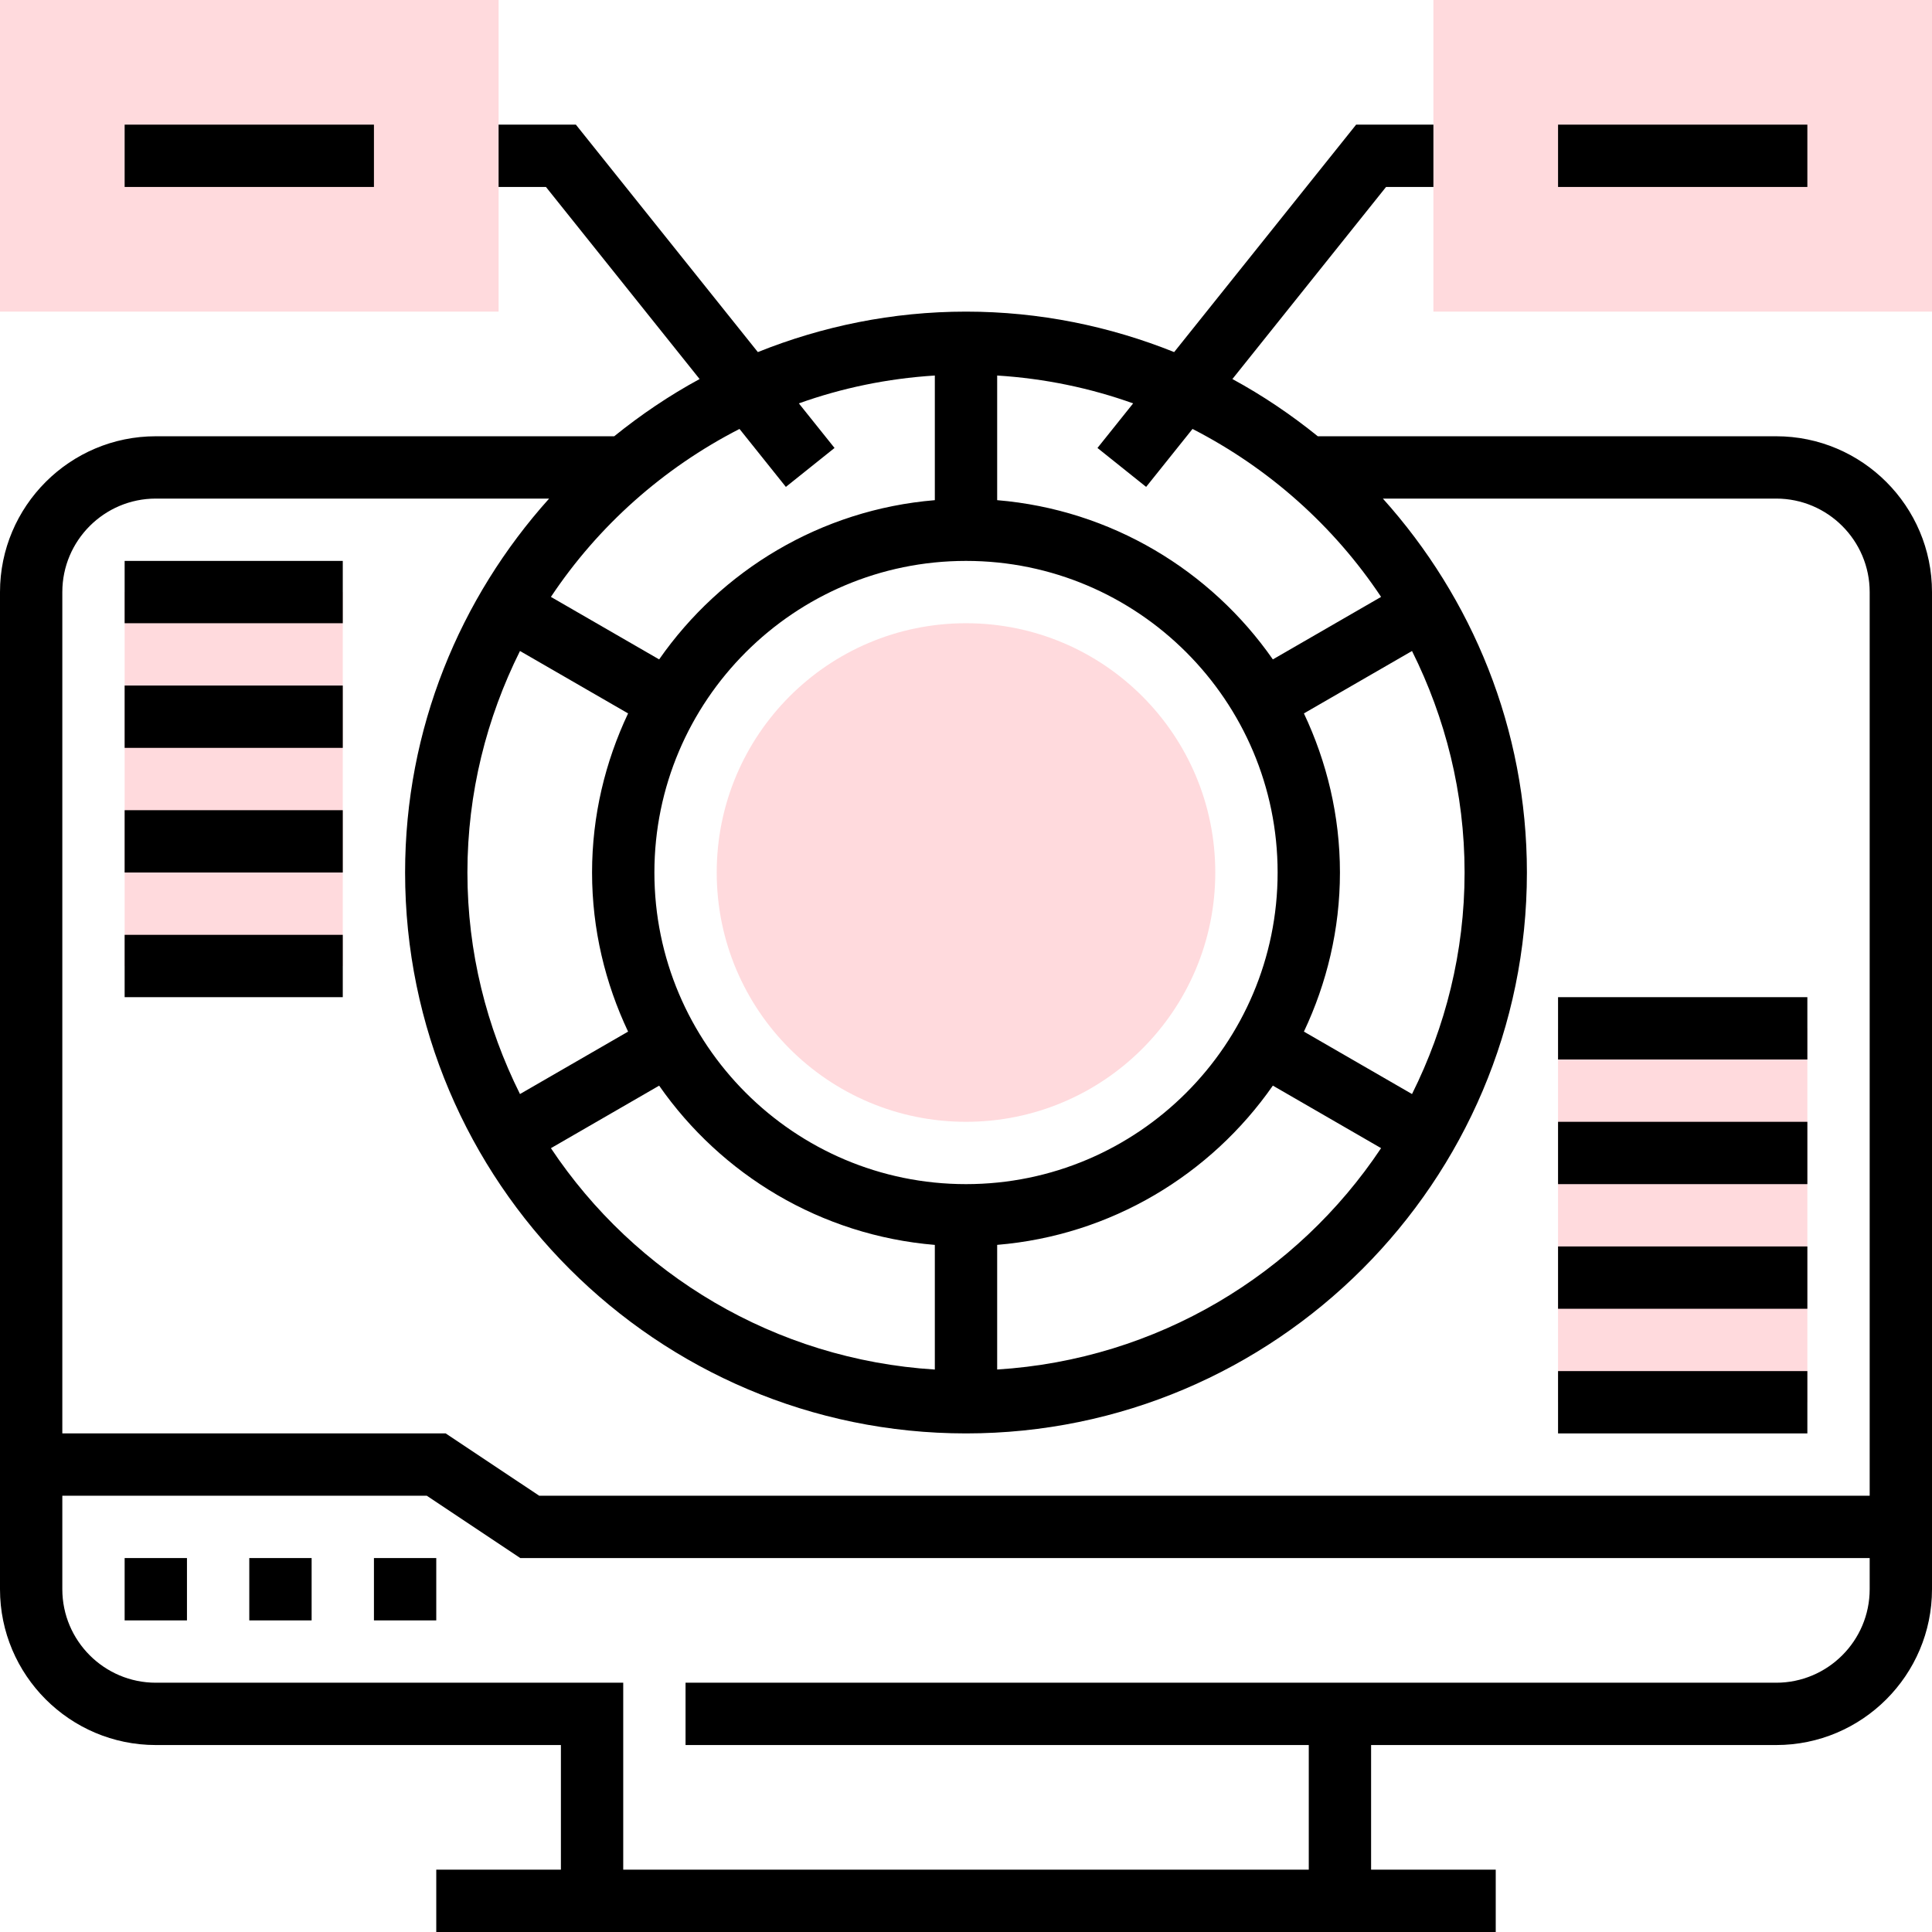<svg width="105" height="105" viewBox="0 0 105 105" fill="none" xmlns="http://www.w3.org/2000/svg">
<g clip-path="url(#clip0)">
<path d="M84.677 55.887H98.226V76.21H84.677V55.887Z" fill="#FF4A59" fill-opacity="0.2"/>
<path d="M6.774 32.178H18.629V52.5H6.774V32.178Z" fill="#FF4A59" fill-opacity="0.2"/>
<path d="M27.097 16.936H0V0H27.097V16.936Z" fill="#FF4A59" fill-opacity="0.2"/>
<path d="M105 16.936H77.903V0H105V16.936Z" fill="#FF4A59" fill-opacity="0.2"/>
<path d="M20.323 84.677H23.71V88.065H20.323V84.677Z" fill="black"/>
<path d="M13.548 84.677H16.936V88.065H13.548V84.677Z" fill="black"/>
<path d="M6.774 84.677H10.161V88.065H6.774V84.677Z" fill="black"/>
<path d="M96.532 23.71H71.619C70.172 22.541 68.624 21.493 66.978 20.6L75.329 10.161H77.903V6.774H73.703L63.813 19.135C60.31 17.73 56.498 16.936 52.5 16.936C48.502 16.936 44.69 17.73 41.187 19.135L31.297 6.774H27.097V10.161H29.671L38.022 20.6C36.376 21.493 34.828 22.541 33.381 23.71H8.468C3.799 23.71 0 27.509 0 32.177V86.371C0 91.04 3.799 94.839 8.468 94.839H30.484V101.613H23.71V105H81.29V101.613H74.516V94.839H96.532C101.201 94.839 105 91.04 105 86.371V32.177C105 27.509 101.201 23.71 96.532 23.71ZM62.29 26.462L64.811 23.312C68.956 25.437 72.491 28.584 75.059 32.44L69.177 35.837C65.806 31.001 60.394 27.7 54.194 27.183V20.409C56.773 20.57 59.249 21.088 61.584 21.923L59.645 24.346L62.29 26.462ZM28.26 35.38L34.135 38.772C32.894 41.4 32.177 44.325 32.177 47.419C32.177 50.514 32.894 53.438 34.135 56.066L28.26 59.459C26.448 55.826 25.403 51.747 25.403 47.419C25.403 43.092 26.448 39.013 28.26 35.38ZM52.5 30.484C61.839 30.484 69.436 38.081 69.436 47.419C69.436 56.758 61.839 64.355 52.5 64.355C43.161 64.355 35.565 56.758 35.565 47.419C35.565 38.081 43.161 30.484 52.5 30.484ZM35.823 59.003C39.194 63.84 44.606 67.141 50.806 67.658V74.432C42.108 73.889 34.506 69.253 29.941 62.401L35.823 59.003ZM54.194 67.656C60.392 67.141 65.804 63.84 69.177 59.001L75.059 62.399C70.494 69.251 62.894 73.888 54.194 74.43V67.656ZM76.74 59.459L70.865 56.066C72.106 53.438 72.823 50.514 72.823 47.419C72.823 44.325 72.106 41.4 70.865 38.772L76.74 35.38C78.552 39.013 79.597 43.092 79.597 47.419C79.597 51.747 78.552 55.826 76.74 59.459ZM42.71 26.462L45.355 24.346L43.416 21.923C45.751 21.088 48.227 20.57 50.806 20.409V27.183C44.608 27.698 39.196 30.999 35.823 35.837L29.941 32.44C32.509 28.584 36.044 25.437 40.19 23.312L42.71 26.462ZM8.468 27.097H29.844C24.995 32.496 22.016 39.609 22.016 47.419C22.016 64.228 35.692 77.903 52.5 77.903C69.308 77.903 82.984 64.228 82.984 47.419C82.984 39.609 80.005 32.496 75.156 27.097H96.532C99.333 27.097 101.613 29.377 101.613 32.177V81.29H29.304L24.223 77.903H3.387V32.177C3.387 29.377 5.667 27.097 8.468 27.097ZM96.532 91.452H37.258V94.839H71.129V101.613H33.871V91.452H8.468C5.667 91.452 3.387 89.172 3.387 86.371V81.29H23.196L28.277 84.677H101.613V86.371C101.613 89.172 99.333 91.452 96.532 91.452Z" fill="black"/>
<path d="M6.774 6.774H20.323V10.161H6.774V6.774Z" fill="black"/>
<path d="M84.677 6.774H98.226V10.161H84.677V6.774Z" fill="black"/>
<path d="M84.677 74.516H98.226V77.903H84.677V74.516Z" fill="black"/>
<path d="M84.677 67.742H98.226V71.129H84.677V67.742Z" fill="black"/>
<path d="M84.677 60.968H98.226V64.355H84.677V60.968Z" fill="black"/>
<path d="M6.774 30.484H18.629V33.871H6.774V30.484Z" fill="black"/>
<path d="M6.774 37.258H18.629V40.645H6.774V37.258Z" fill="black"/>
<path d="M6.774 44.032H18.629V47.419H6.774V44.032Z" fill="black"/>
<path d="M6.774 50.806H18.629V54.194H6.774V50.806Z" fill="black"/>
<path d="M84.677 54.194H98.226V57.581H84.677V54.194Z" fill="black"/>
<path d="M66.048 47.419C66.048 54.902 59.983 60.968 52.5 60.968C45.017 60.968 38.952 54.902 38.952 47.419C38.952 39.937 45.017 33.871 52.5 33.871C59.983 33.871 66.048 39.937 66.048 47.419Z" fill="#FF4A59" fill-opacity="0.2"/>
</g>
<defs>
<clipPath id="clip0">
<rect width="105" height="105" fill="white"/>
</clipPath>
</defs>
</svg>
